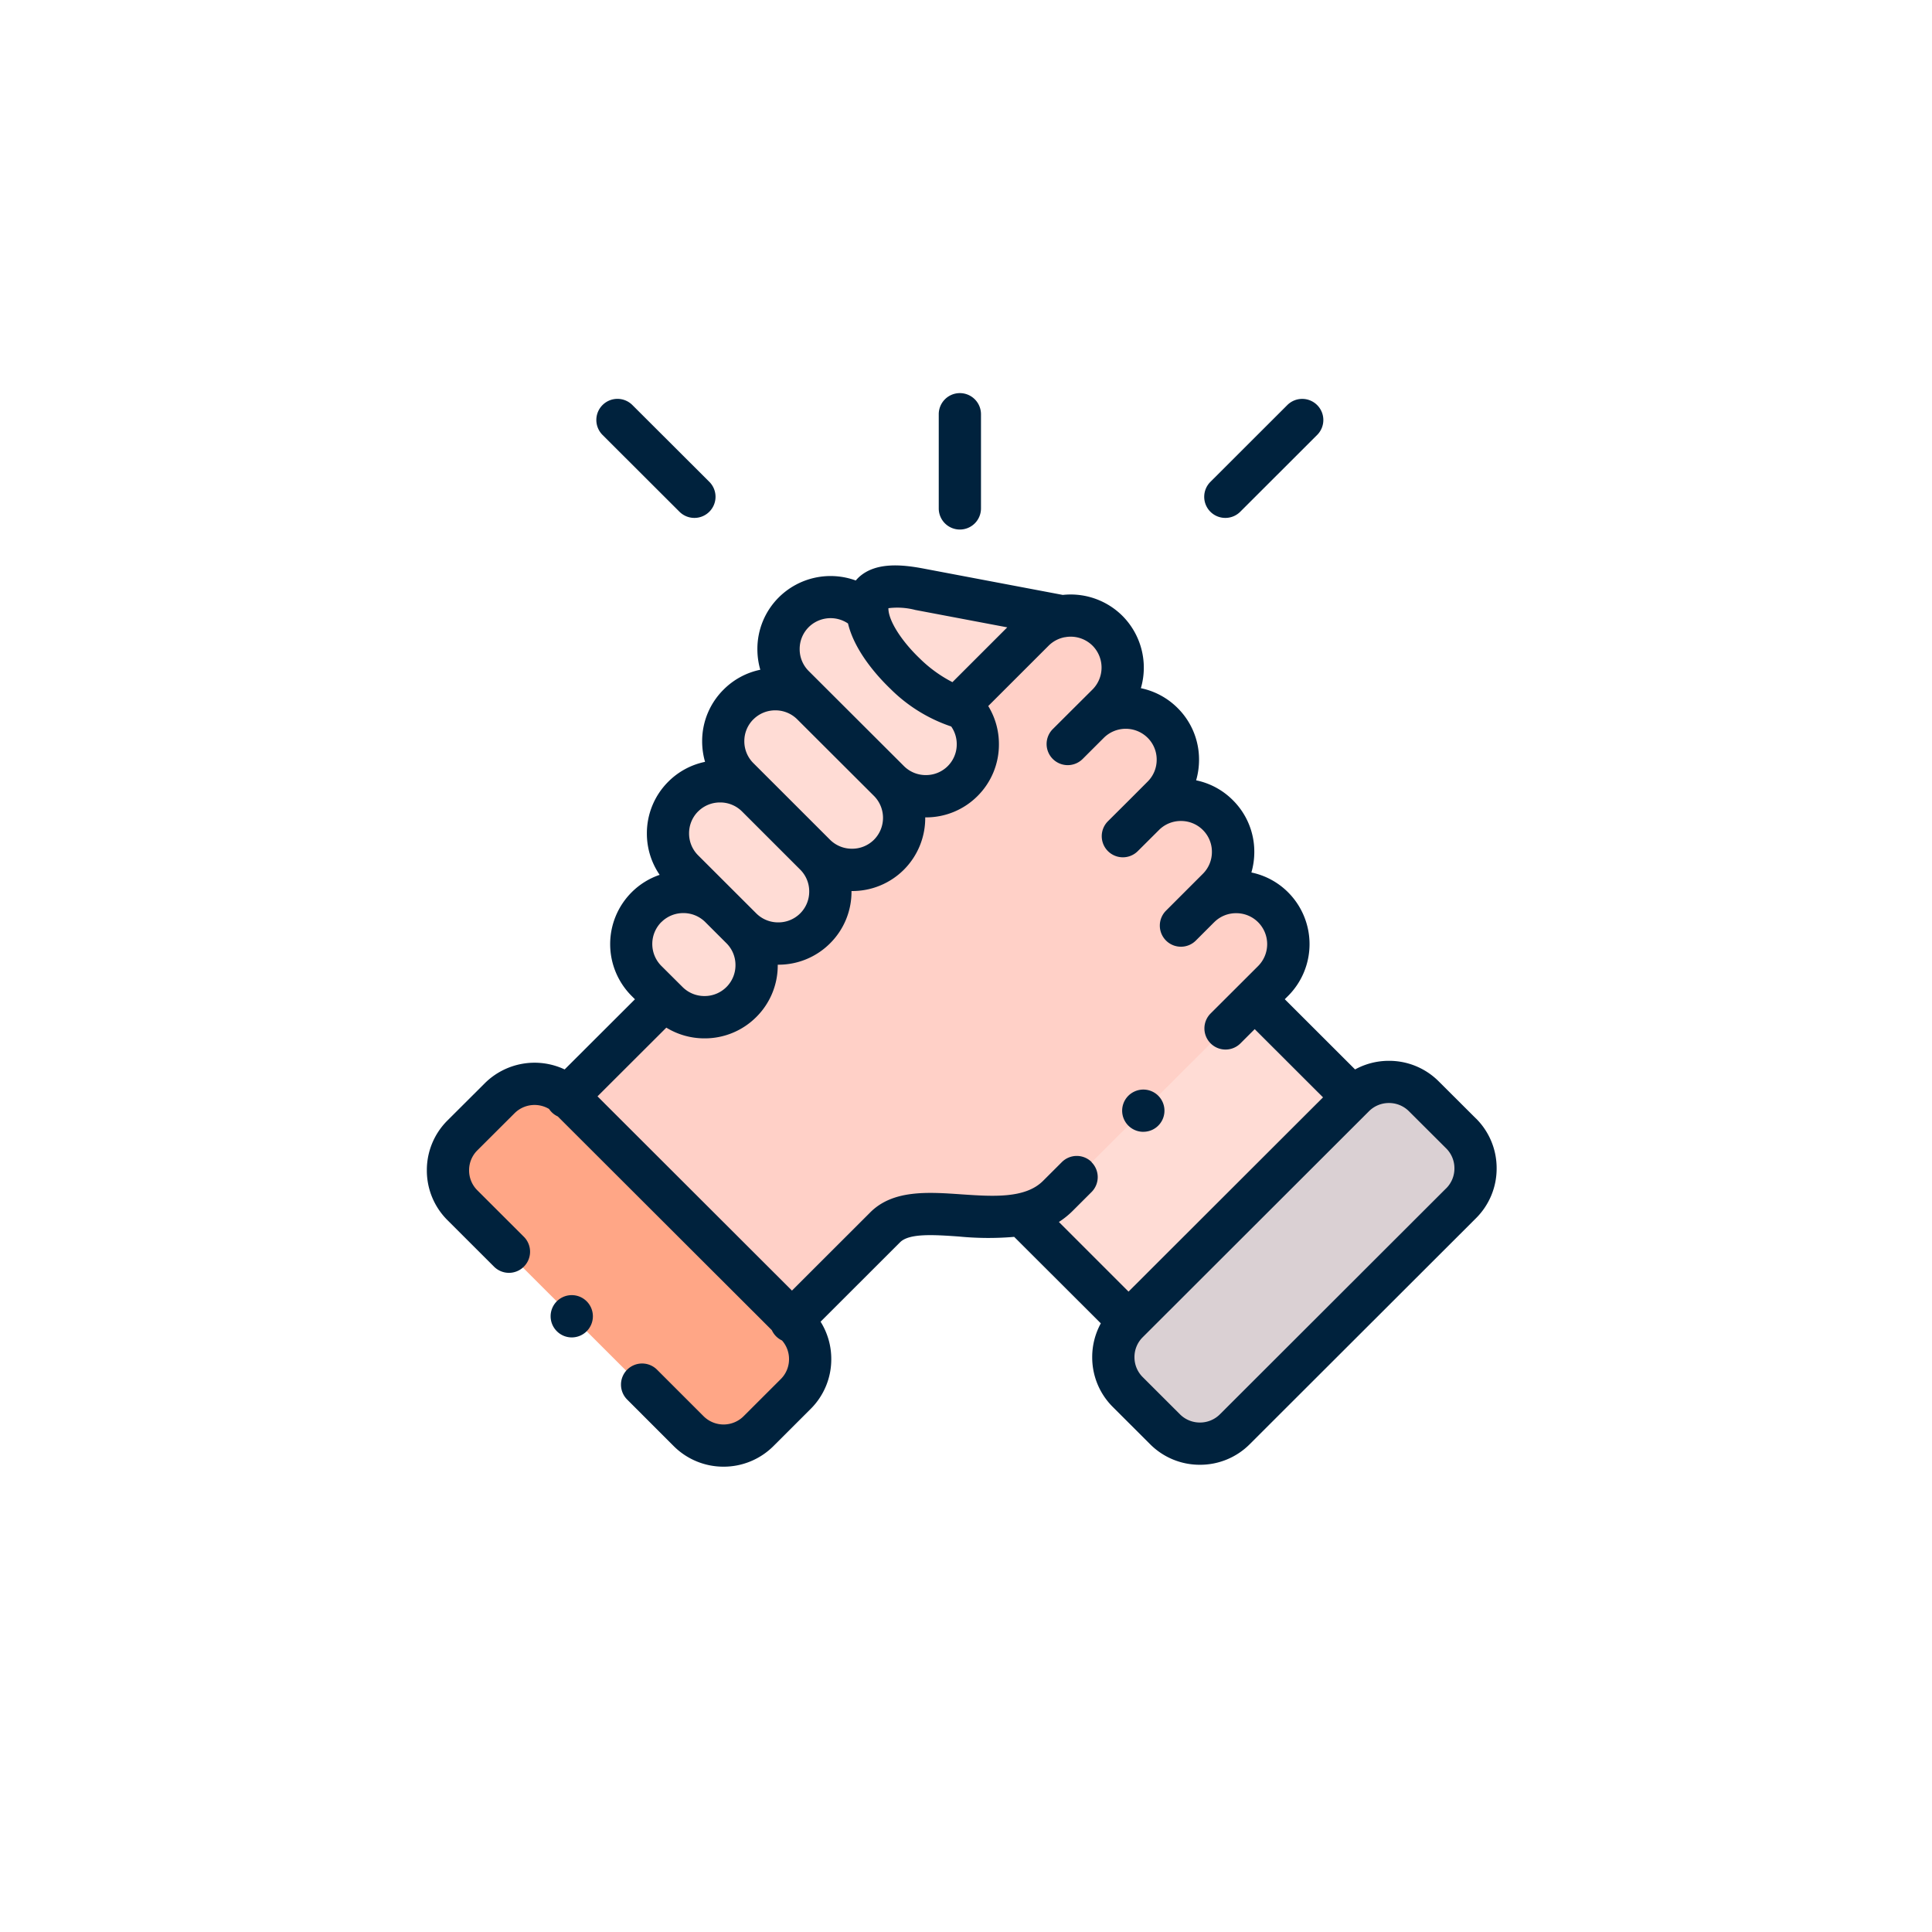 <svg xmlns="http://www.w3.org/2000/svg" xmlns:xlink="http://www.w3.org/1999/xlink" width="172" height="172" viewBox="0 0 172 172">
  <defs>
    <filter id="Elipse_5721" x="0" y="0" width="172" height="172" filterUnits="userSpaceOnUse">
      <feOffset dy="3" input="SourceAlpha"/>
      <feGaussianBlur stdDeviation="3" result="blur"/>
      <feFlood flood-opacity="0.161"/>
      <feComposite operator="in" in2="blur"/>
      <feComposite in="SourceGraphic"/>
    </filter>
  </defs>
  <g id="Grupo_1008813" data-name="Grupo 1008813" transform="translate(-717 -7148.893)">
    <g transform="matrix(1, 0, 0, 1, 717, 7148.89)" filter="url(#Elipse_5721)">
      <circle id="Elipse_5721-2" data-name="Elipse 5721" cx="77" cy="77" r="77" transform="translate(9 6)" fill="#fff"/>
    </g>
    <g id="Grupo_17061" data-name="Grupo 17061" transform="translate(-399.707 7613.483)">
      <g id="Grupo_17058" data-name="Grupo 17058" transform="translate(1156.254 -412.377)">
        <path id="Trazado_26871" data-name="Trazado 26871" d="M1250.228-313.672l20.149-20.125a4.4,4.4,0,0,0,0-6.208l-3.322-3.312a4.406,4.406,0,0,0-6.211,0l-.089.084-19.975,19.95-.085.09a4.394,4.394,0,0,0,0,6.2l3.323,3.318a4.391,4.391,0,0,0,1.137.819h3.936a4.478,4.478,0,0,0,1.137-.819Z" transform="translate(-1179.845 388.706)" fill="#dad0d3" fill-rule="evenodd"/>
        <path id="Trazado_26872" data-name="Trazado 26872" d="M1237.441-326.828l19.975-19.95-8.739-8.729c-13.087-7.413-23.683,9.579-20.768,19.158Z" transform="translate(-1176.505 392.252)" fill="#ffdcd5" fill-rule="evenodd"/>
        <path id="Trazado_26873" data-name="Trazado 26873" d="M1179.419-312.853h3.936a4.492,4.492,0,0,0,1.138-.819l3.322-3.318a4.394,4.394,0,0,0,0-6.2l-.09-.09-19.975-19.95-.085-.084a4.412,4.412,0,0,0-6.216,0L1158.132-340a4.4,4.4,0,0,0,0,6.208l20.144,20.125A4.5,4.5,0,0,0,1179.419-312.853Z" transform="translate(-1156.851 388.706)" fill="#ffa686" fill-rule="evenodd"/>
        <path id="Trazado_26874" data-name="Trazado 26874" d="M1215.7-350.484l12.336-12.316,5.195-5.188,1.634-1.632a4.649,4.649,0,0,0,0-6.557,4.652,4.652,0,0,0-6.565,0l1.646-1.649a4.64,4.64,0,0,0,0-6.557,4.653,4.653,0,0,0-6.565,0l1.645-1.649a4.639,4.639,0,0,0,0-6.556,4.663,4.663,0,0,0-6.565,0l1.651-1.643a4.656,4.656,0,0,0,0-6.563,4.652,4.652,0,0,0-4.031-1.289,4.6,4.6,0,0,0-2.54,1.289l-6.575,6.573.211.211.037.037a4.649,4.649,0,0,1,0,6.557,4.653,4.653,0,0,1-6.565,0,4.655,4.655,0,0,1,0,6.562,4.669,4.669,0,0,1-6.57,0,4.64,4.64,0,0,1,0,6.557,4.662,4.662,0,0,1-6.565,0,4.64,4.64,0,0,1,0,6.557,4.654,4.654,0,0,1-6.565,0l-.248-.249-8.745,8.729,19.975,19.95,8.347-8.337c2.365-2.447,7.9-.307,12.182-1.184a6.187,6.187,0,0,0,3.238-1.654Z" transform="translate(-1161.058 404.733)" fill="#ffd0c7" fill-rule="evenodd"/>
        <path id="Trazado_26875" data-name="Trazado 26875" d="M1207.929-388.051a4.653,4.653,0,0,0,6.565,0,4.649,4.649,0,0,0,0-6.557l-.037-.037c-2.788-.2-8.12-5.035-8.438-8.427a4.658,4.658,0,0,0-6.57,0,4.648,4.648,0,0,0,0,6.556l1.651,1.649Z" transform="translate(-1168.338 405.369)" fill="#ffdcd5" fill-rule="evenodd"/>
        <path id="Trazado_26876" data-name="Trazado 26876" d="M1199.46-378.322a4.669,4.669,0,0,0,6.57,0,4.655,4.655,0,0,0,0-6.562L1199.2-391.7a4.652,4.652,0,0,0-6.565,0,4.639,4.639,0,0,0,0,6.556l1.645,1.644Z" transform="translate(-1166.439 402.202)" fill="#ffdcd5" fill-rule="evenodd"/>
        <path id="Trazado_26877" data-name="Trazado 26877" d="M1191-368.6a4.663,4.663,0,0,0,6.565,0,4.64,4.64,0,0,0,0-6.557l-5.179-5.178a4.664,4.664,0,0,0-6.565,0,4.647,4.647,0,0,0,0,6.563l3.3,3.291Z" transform="translate(-1164.54 399.035)" fill="#ffdcd5" fill-rule="evenodd"/>
        <path id="Trazado_26878" data-name="Trazado 26878" d="M1183.169-358.239a4.653,4.653,0,0,0,6.565,0,4.638,4.638,0,0,0,0-6.557l-1.883-1.881a4.658,4.658,0,0,0-6.57,0,4.649,4.649,0,0,0,0,6.557l1.64,1.632Z" transform="translate(-1163.278 395.233)" fill="#ffdcd5" fill-rule="evenodd"/>
        <path id="Trazado_26879" data-name="Trazado 26879" d="M1217.3-395.22l6.575-6.573a4.6,4.6,0,0,1,2.54-1.289l-12.7-2.4c-2.507-.475-4.882-.491-4.639,2.05.317,3.392,5.649,8.227,8.437,8.427Z" transform="translate(-1171.389 405.733)" fill="#ffdcd5" fill-rule="evenodd"/>
      </g>
      <g id="Grupo_17060" data-name="Grupo 17060" transform="translate(1154.707 -429.591)">
        <path id="Trazado_26880" data-name="Trazado 26880" d="M1170.521-317.728a1.879,1.879,0,0,0,.023,2.659l.005.005a1.867,1.867,0,0,0,1.314.538,1.879,1.879,0,0,0,1.342-.563,1.884,1.884,0,0,0-.025-2.662A1.88,1.88,0,0,0,1170.521-317.728Z" transform="translate(-1158.961 398.593)" fill="#00223d"/>
        <g id="Grupo_17059" data-name="Grupo 17059">
          <path id="Trazado_26881" data-name="Trazado 26881" d="M1219.753-417.447a1.88,1.88,0,0,0,1.88-1.88v-8.385a1.88,1.88,0,0,0-1.88-1.88,1.879,1.879,0,0,0-1.88,1.88v8.385a1.879,1.879,0,0,0,1.88,1.88Z" transform="translate(-1172.299 429.591)" fill="#00223d"/>
          <path id="Trazado_26882" data-name="Trazado 26882" d="M1248.114-359.087l-3.321-3.312a6.233,6.233,0,0,0-4.433-1.83,6.253,6.253,0,0,0-3.015.767l-6.258-6.251.3-.3a6.524,6.524,0,0,0,0-9.213,6.46,6.46,0,0,0-3.273-1.77,6.549,6.549,0,0,0,.26-1.829,6.457,6.457,0,0,0-1.907-4.606,6.447,6.447,0,0,0-3.272-1.77,6.574,6.574,0,0,0,.259-1.829,6.455,6.455,0,0,0-1.908-4.608,6.485,6.485,0,0,0-3.27-1.766,6.534,6.534,0,0,0-1.646-6.442,6.527,6.527,0,0,0-5.307-1.861l-12.4-2.347c-1.892-.359-4.253-.6-5.745.763a3.4,3.4,0,0,0-.284.3,6.538,6.538,0,0,0-6.859,1.508,6.469,6.469,0,0,0-1.9,4.609,6.579,6.579,0,0,0,.259,1.829,6.444,6.444,0,0,0-3.267,1.765,6.458,6.458,0,0,0-1.91,4.6,6.56,6.56,0,0,0,.259,1.834,6.462,6.462,0,0,0-3.271,1.764,6.473,6.473,0,0,0-1.908,4.611,6.473,6.473,0,0,0,1.138,3.685,6.471,6.471,0,0,0-2.5,1.558,6.526,6.526,0,0,0,0,9.219l.3.3-6.259,6.247a6.286,6.286,0,0,0-7.112,1.232l-3.323,3.314a6.224,6.224,0,0,0-1.833,4.434,6.224,6.224,0,0,0,1.833,4.435l4.147,4.142a1.879,1.879,0,0,0,2.658,0,1.879,1.879,0,0,0,0-2.659l-4.147-4.142a2.49,2.49,0,0,1-.73-1.774,2.487,2.487,0,0,1,.729-1.773l3.323-3.315a2.519,2.519,0,0,1,3.066-.376,1.852,1.852,0,0,0,.236.289,1.854,1.854,0,0,0,.54.376l19.058,19.03a1.87,1.87,0,0,0,.377.545,1.862,1.862,0,0,0,.529.371,2.485,2.485,0,0,1,.625,1.658,2.489,2.489,0,0,1-.729,1.774l-3.32,3.316a2.524,2.524,0,0,1-3.554,0l-4.148-4.147a1.88,1.88,0,0,0-2.659,0,1.881,1.881,0,0,0,0,2.659l4.15,4.151a6.261,6.261,0,0,0,4.431,1.825,6.267,6.267,0,0,0,4.435-1.827l3.322-3.318a6.224,6.224,0,0,0,1.833-4.434,6.231,6.231,0,0,0-.953-3.329l7.044-7.036.022-.022c.807-.834,3.053-.678,5.225-.527a27,27,0,0,0,4.945.033l7.714,7.7a6.238,6.238,0,0,0-.767,3.011,6.218,6.218,0,0,0,1.833,4.431l3.322,3.318a6.231,6.231,0,0,0,4.434,1.83,6.233,6.233,0,0,0,4.434-1.83l20.149-20.125a6.223,6.223,0,0,0,1.833-4.434,6.22,6.22,0,0,0-1.833-4.435Zm-49.889-45.276,8.155,1.543-4.881,4.879a11.853,11.853,0,0,1-2.926-2.125c-1.553-1.487-2.665-3.2-2.766-4.274h0a1.6,1.6,0,0,1-.008-.185,6.357,6.357,0,0,1,2.426.164Zm-9.53,1.532a2.774,2.774,0,0,1,3.508-.333c.61,2.557,2.791,4.874,3.772,5.814a13.933,13.933,0,0,0,5.416,3.356,2.739,2.739,0,0,1,.492,1.576,2.733,2.733,0,0,1-.8,1.95,2.738,2.738,0,0,1-1.952.8,2.738,2.738,0,0,1-1.954-.806h0l-8.478-8.462a2.735,2.735,0,0,1-.8-1.948,2.736,2.736,0,0,1,.8-1.949Zm-4.913,8.2a2.735,2.735,0,0,1,1.95-.8,2.746,2.746,0,0,1,1.956.806l6.827,6.813a2.767,2.767,0,0,1,0,3.9,2.752,2.752,0,0,1-1.958.8,2.753,2.753,0,0,1-1.956-.8h0l-5.179-5.178c-.009-.008-.017-.015-.025-.024l-1.62-1.619a2.738,2.738,0,0,1-.805-1.952,2.727,2.727,0,0,1,.807-1.947Zm-4.922,8.2a2.748,2.748,0,0,1,1.955-.8,2.742,2.742,0,0,1,1.939.789l5.195,5.193a2.726,2.726,0,0,1,.8,1.947,2.73,2.73,0,0,1-.805,1.948,2.744,2.744,0,0,1-1.953.8,2.752,2.752,0,0,1-1.955-.8l-1.884-1.881h0l-3.294-3.29a2.738,2.738,0,0,1-.805-1.951,2.739,2.739,0,0,1,.8-1.951Zm-3.274,9.854a2.751,2.751,0,0,1,1.957-.805,2.749,2.749,0,0,1,1.956.805l1.885,1.883a2.727,2.727,0,0,1,.8,1.947,2.731,2.731,0,0,1-.807,1.95,2.738,2.738,0,0,1-1.952.8,2.741,2.741,0,0,1-1.956-.807l-.236-.235-.009-.009-.011-.01-1.629-1.623a2.761,2.761,0,0,1,0-3.9Zm38.311,21.366a1.879,1.879,0,0,0-2.658,0l-1.673,1.67c-1.589,1.589-4.469,1.389-7.254,1.2-3.024-.21-6.151-.427-8.175,1.651l-6.924,6.916L1169.9-361.066l6.128-6.117a6.494,6.494,0,0,0,3.4.954,6.469,6.469,0,0,0,4.609-1.9,6.462,6.462,0,0,0,1.91-4.61c0-.017,0-.032,0-.048h.049a6.477,6.477,0,0,0,4.607-1.9,6.462,6.462,0,0,0,1.91-4.61c0-.017,0-.032,0-.048h.049a6.494,6.494,0,0,0,4.615-1.9,6.5,6.5,0,0,0,1.9-4.657h.051a6.467,6.467,0,0,0,4.61-1.905,6.465,6.465,0,0,0,1.9-4.608,6.481,6.481,0,0,0-.951-3.4l5.372-5.369a2.757,2.757,0,0,1,1.411-.753c.056-.006.112-.014.166-.025a2.764,2.764,0,0,1,2.336.773,2.768,2.768,0,0,1,0,3.9l-1.636,1.629-.017.016-1.885,1.881a1.88,1.88,0,0,0,0,2.659,1.88,1.88,0,0,0,2.659,0l1.642-1.64h0l.248-.247a2.768,2.768,0,0,1,3.9.009,2.726,2.726,0,0,1,.8,1.947,2.729,2.729,0,0,1-.808,1.95l-1.645,1.648h0l-1.885,1.877a1.881,1.881,0,0,0-.005,2.659,1.881,1.881,0,0,0,2.659.005l1.892-1.885a2.737,2.737,0,0,1,1.952-.8,2.741,2.741,0,0,1,1.956.807,2.725,2.725,0,0,1,.8,1.947,2.727,2.727,0,0,1-.806,1.949l-3.28,3.281a1.881,1.881,0,0,0,0,2.659,1.876,1.876,0,0,0,1.33.55,1.874,1.874,0,0,0,1.329-.551l1.607-1.608.028-.025a2.737,2.737,0,0,1,1.952-.8,2.739,2.739,0,0,1,1.954.805,2.761,2.761,0,0,1,0,3.9l-1.635,1.633h0v0l-2.595,2.59a1.88,1.88,0,0,0,0,2.659,1.874,1.874,0,0,0,1.33.552,1.874,1.874,0,0,0,1.328-.55l1.269-1.268,6.081,6.074-17.314,17.294-6.2-6.2a7.393,7.393,0,0,0,1.234-.994l1.672-1.67a1.879,1.879,0,0,0,0-2.658Zm31.562,2.328-20.149,20.125a2.5,2.5,0,0,1-1.776.73,2.5,2.5,0,0,1-1.777-.73l-3.322-3.318a2.484,2.484,0,0,1-.73-1.771,2.482,2.482,0,0,1,.73-1.771l20.149-20.125a2.5,2.5,0,0,1,1.777-.73,2.5,2.5,0,0,1,1.778.731l3.321,3.312a2.49,2.49,0,0,1,.73,1.774A2.491,2.491,0,0,1,1245.458-352.878Z" transform="translate(-1154.707 423.672)" fill="#00223d"/>
          <path id="Trazado_26883" data-name="Trazado 26883" d="M1183.022-418.833a1.877,1.877,0,0,0,1.328.549,1.875,1.875,0,0,0,1.331-.552,1.879,1.879,0,0,0,0-2.659l-6.85-6.837a1.88,1.88,0,0,0-2.659,0,1.88,1.88,0,0,0,0,2.659Z" transform="translate(-1160.531 429.393)" fill="#00223d"/>
          <path id="Trazado_26884" data-name="Trazado 26884" d="M1252.51-418.284a1.875,1.875,0,0,0,1.329-.55l6.845-6.837a1.879,1.879,0,0,0,0-2.658,1.88,1.88,0,0,0-2.659,0l-6.845,6.837a1.88,1.88,0,0,0,0,2.659A1.875,1.875,0,0,0,1252.51-418.284Z" transform="translate(-1181.422 429.393)" fill="#00223d"/>
          <path id="Trazado_26885" data-name="Trazado 26885" d="M1242.388-339.9a1.881,1.881,0,0,0,.849-.2,1.88,1.88,0,0,0,.832-2.525,1.88,1.88,0,0,0-2.525-.832l-.01.005a1.876,1.876,0,0,0-.827,2.523,1.882,1.882,0,0,0,1.682,1.032Z" transform="translate(-1178.602 405.66)" fill="#00223d"/>
        </g>
      </g>
    </g>
  </g>
</svg>

